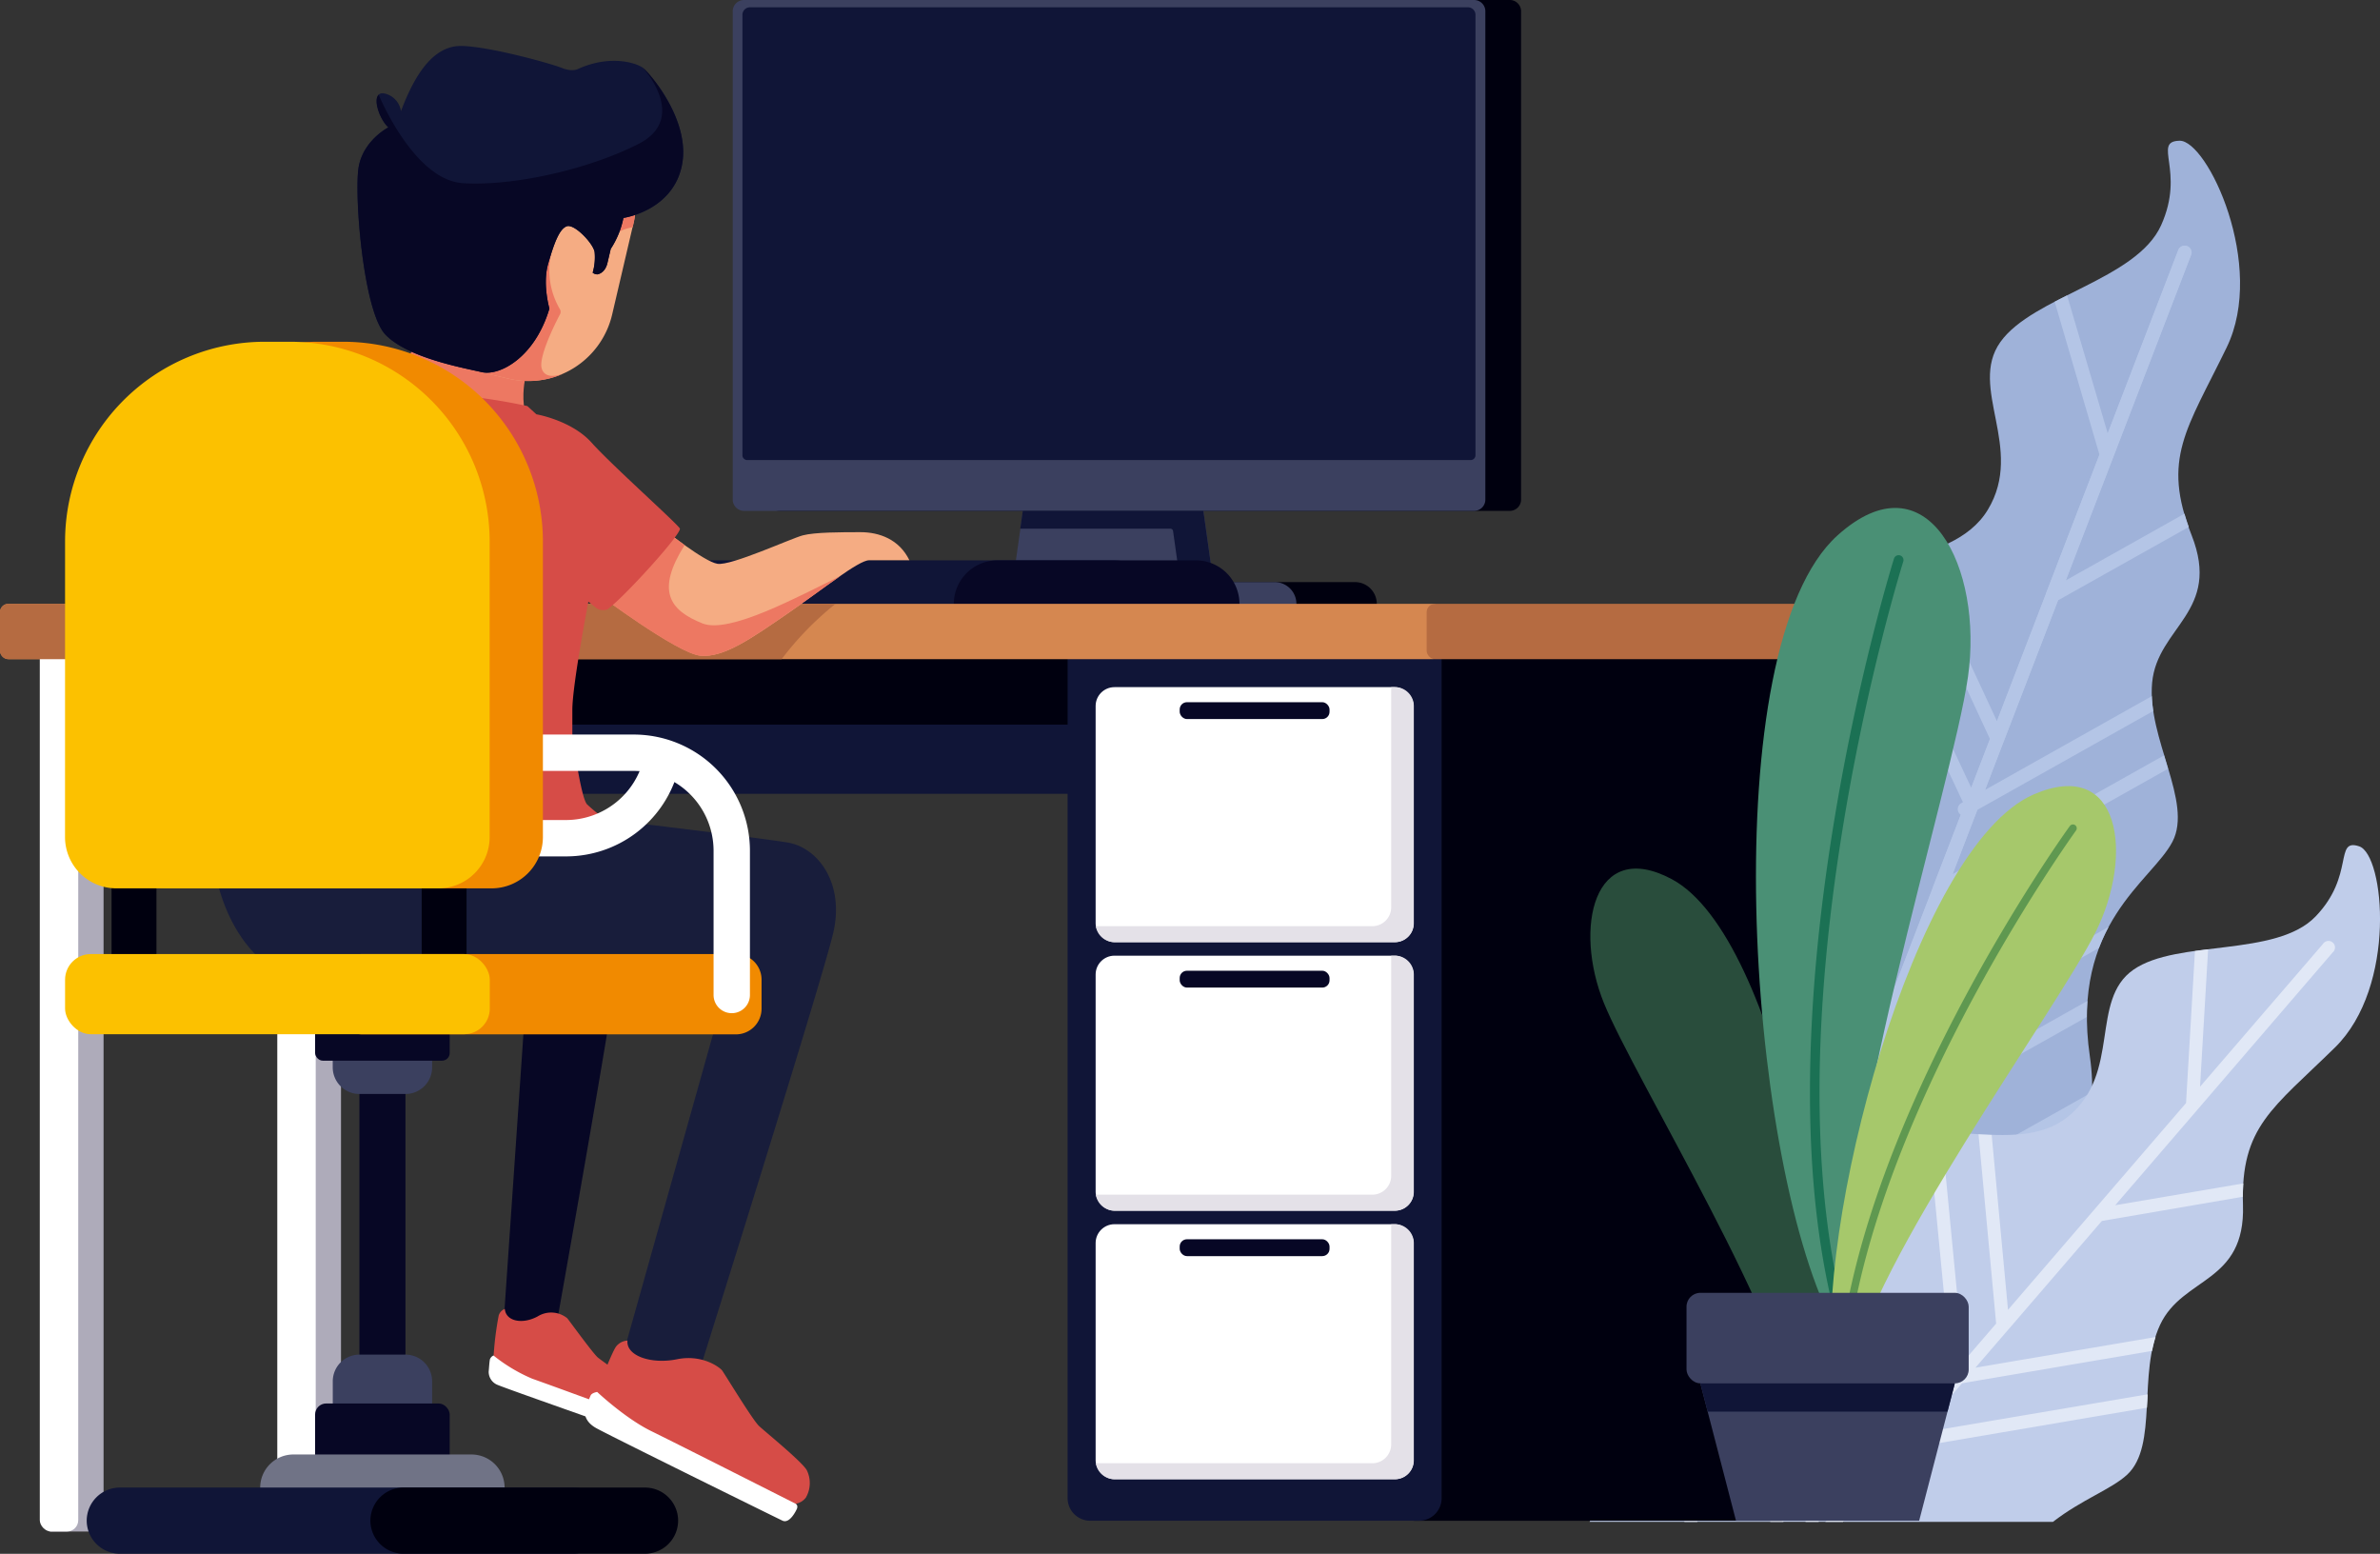 <svg id="gyerek" xmlns="http://www.w3.org/2000/svg" viewBox="0 0 491.56 320.85"><rect x="0" y="0" width="491.56" height="320.85" fill="#333333" stroke="none"/><defs><style>.gyerek-1{fill:#9fb2d9}.gyerek-1,.gyerek-11,.gyerek-15,.gyerek-18,.gyerek-19,.gyerek-2,.gyerek-20,.gyerek-21,.gyerek-22,.gyerek-23,.gyerek-26,.gyerek-27,.gyerek-28,.gyerek-29,.gyerek-3,.gyerek-30,.gyerek-31,.gyerek-32,.gyerek-33,.gyerek-4,.gyerek-5,.gyerek-6,.gyerek-9{fill-rule:evenodd}.gyerek-2{fill:#b4c5e6}.gyerek-3{fill:#c0cdea}.gyerek-4{fill:#e1e8f6}.gyerek-5,.gyerek-7{fill:#00000f}.gyerek-6,.gyerek-8{fill:#3b405f}.gyerek-10,.gyerek-9{fill:#101537}.gyerek-11,.gyerek-16{fill:#070725}.gyerek-12{fill:#d58750}.gyerek-13,.gyerek-18{fill:#b56b41}.gyerek-14,.gyerek-22{fill:#fff}.gyerek-15{fill:#e4e1e8}.gyerek-17{fill:#aeabba}.gyerek-19{fill:#ed7862}.gyerek-20{fill:#f5ac83}.gyerek-21{fill:#d64c47}.gyerek-23{fill:#181d3b}.gyerek-24,.gyerek-27{fill:#f18a00}.gyerek-25,.gyerek-28{fill:#fcc100}.gyerek-26{fill:#707386}.gyerek-29{fill:#294d3c}.gyerek-30{fill:#4a9075}.gyerek-31{fill:#1b7154}.gyerek-32{fill:#a6c86b}.gyerek-33{fill:#5f9850}</style></defs><g id="Réteg_2" data-name="Réteg 2"><g id="OBJECTS"><path class="gyerek-1" d="M413.93 256.72s21.67-11.18 17.7-38.62 12.81-36.1 17.07-44.3-5.29-21.33-4.2-32.86 14.38-14.61 8.15-30.43-1-21.82 7.24-38.76-4-42.83-9.73-42.69 1.27 6.2-3.81 17.46-26.5 14.69-33.2 24.11 5.08 21.89-2.57 34.6-30.43 8.77-36.46 21.1 8.34 27.12 4.16 40-19.57 20.26-26 30.65-18.61 30.29 1.26 54.05 60.39 5.69 60.39 5.69z"/><path class="gyerek-2" d="M452.54 52.56a1.41 1.41 0 00-2.63-1l-89.66 232.89 3.37-.92z"/><path class="gyerek-2" d="M431.9 228.88q.17-1.62.21-3.35l-58.89 33.09 5.21-13.53a1.58 1.58 0 00.07-.17l2.67-6.94L431 210q0-1.71.12-3.31l-48.4 27.2 4.71-12.24 46.07-25.89a36.81 36.81 0 012-4.36l-46.47 26.11 2.34-6.08a1.56 1.56 0 00.07-.19l10.23-26.58 46.11-25.91c-.27-.91-.55-1.84-.83-2.77l-43.66 24.52 5.11-13.27 36.33-20.41a28.15 28.15 0 01-.3-3.07L410 163.1l3.84-10 .06-.14 11.17-29 27-15.15q-.51-1.42-.89-2.74l-24.49 13.76 9.75-25.33a1.19 1.19 0 00.06-.15l16.09-41.8a1.41 1.41 0 00-2.63-1l-14.62 38L426.93 61l-2.56 1.31 9.25 31.58-11 28.54v.11l-10.16 26.4-16-34.4c-.9.29-1.81.57-2.73.83L411 152.59l-3.87 10.06-21.14-45c-.91.31-1.8.64-2.65 1l22.08 47-.34.19a1.41 1.41 0 00-.11 2.4l-5.71 14.83v.13l-9.24 24-15.69-33.3q-.92 1.26-2 2.46l16.22 34.5-2.34 6.14-17.37-36.94q-1.06 1-2.16 2.05l18.12 38.54-6.06 15.74v.12L377 240.9l-22.25-47.32c-.7.83-1.34 1.67-1.93 2.53l22.77 48.44-6.39 16.65v.12c1.11.35 2.23.64 3.36.89z"/><path class="gyerek-3" d="M424 314.26c6-4.64 12.09-6.74 15.34-9.75 6.46-6 2.11-20.89 6.79-30.92s17.64-8.52 17.13-24.75 6.16-19.94 19-32.54 10.23-39.8 5-41.54-.85 6-9 14.48-28.57 4.69-37.63 11-2.48 21.33-13.45 30.3-30.2-1.91-39.59 7.25-1.22 27.08-9.14 37.37-24.12 11.93-33.29 19.19c-5.16 4.08-12.89 10.3-16.85 19.89z"/><path class="gyerek-4" d="M380.55 314.26H377L391.82 297l.09-.1 9.91-11.5a1.35 1.35 0 01.87-2.12l.36-.06-4.75-49.37c.89 0 1.79-.05 2.71 0l4.55 47.26 6.72-7.8-3.64-39.08c.91.05 1.82.1 2.72.13l3.37 36.11L432.35 250l.08-.09 19.07-22.14 1.84-31.39 2.72-.35-1.67 28.37 25.38-29.47a1.35 1.35 0 112 1.76l-27.88 32.41-.1.12-16.92 19.65 26.46-4.5c-.06.87-.09 1.79-.09 2.75l-29.13 5-19.38 22.5-.1.11-6.63 7.69 37.21-6.33a26.91 26.91 0 00-.72 2.86l-39.25 6.68-8.87 10.29 47.2-8c0 .93-.09 1.85-.14 2.76l-49.82 8.48-13 15.13zm-4.91 0h-2.71l-3.08-32c.88-.5 1.73-1 2.56-1.58l3.23 33.59zm-7.3 0h-2.71l-2.76-28.63q1.31-.56 2.6-1.15l2.87 29.78zm-20.45 0l-2-20.52c.81-.58 1.66-1.13 2.55-1.65l2.13 22.17z"/><path class="gyerek-5" d="M211.87 120.2h68a4.5 4.5 0 014.49 4.49 4.5 4.5 0 01-4.49 4.49h-68a4.5 4.5 0 01-4.49-4.49 4.5 4.5 0 014.49-4.49z"/><path class="gyerek-6" d="M214.15 88.2h31.48a.56.56 0 01.54.47l5.64 40a.4.4 0 01-.41.47h-43a.4.4 0 01-.4-.47l5.64-40a.56.56 0 01.51-.47z"/><path class="gyerek-6" d="M195.27 120.2h68a4.5 4.5 0 014.49 4.49 4.5 4.5 0 01-4.49 4.49h-68a4.5 4.5 0 01-4.49-4.49 4.5 4.5 0 014.49-4.49z"/><path class="gyerek-7" d="M161 0h150.83a2.33 2.33 0 012.33 2.33v100.83a2.33 2.33 0 01-2.33 2.33H161a2.32 2.32 0 01-2.32-2.32V2.32A2.32 2.32 0 01161 0z"/><path class="gyerek-8" d="M153.66 0h150.8a2.32 2.32 0 012.32 2.32v100.85a2.32 2.32 0 01-2.32 2.32H153.67a2.33 2.33 0 01-2.33-2.33V2.32A2.32 2.32 0 01153.66 0z"/><path class="gyerek-9" d="M154.92 1.51H303.2a1.55 1.55 0 011.54 1.54V94a1 1 0 01-1 1h-149.4a1 1 0 01-1-1V3.05a1.55 1.55 0 011.58-1.54z"/><path class="gyerek-10" d="M157.74 5.87h142.64v84.71H157.74z"/><path class="gyerek-9" d="M242.28 109.64l1.49 10.56h6.84l-2.07-14.71h-37.3l-.52 3.68h31a.56.56 0 01.56.47z"/><path class="gyerek-9" d="M230.12 115.71H141.7a9 9 0 00-9 9 9 9 0 009 9h88.42a9 9 0 009-9 9 9 0 00-9-9z"/><path class="gyerek-11" d="M247 115.71h-41a9 9 0 00-9 9 9 9 0 009 9h41a9 9 0 009-9 9 9 0 00-9-9z"/><rect class="gyerek-10" x="13.44" y="130.4" width="284.25" height="33.52" rx="5.03" ry="5.03"/><path class="gyerek-5" d="M292.8 130.4H18.33a5 5 0 00-4.89 5v9.23a5 5 0 004.89 5H292.8a5 5 0 004.89-5v-9.23a5 5 0 00-4.89-5z"/><rect class="gyerek-7" x="286.93" y="130.82" width="86.29" height="183.21" rx="5.21" ry="5.21"/><path class="gyerek-10" d="M225.17 130.82h67.91a4.67 4.67 0 014.67 4.67v173.87a4.66 4.66 0 01-4.66 4.66h-67.92a4.67 4.67 0 01-4.67-4.67V135.48a4.67 4.67 0 014.67-4.67z"/><rect class="gyerek-12" y="124.69" width="297.69" height="11.42" rx="1.71" ry="1.71"/><rect class="gyerek-13" x="294.66" y="124.69" width="87.44" height="11.42" rx="1.71" ry="1.71"/><rect class="gyerek-14" x="226.29" y="141.89" width="65.68" height="52.66" rx="3.89" ry="3.89"/><path class="gyerek-15" d="M226.33 191.25h57.11a3.9 3.9 0 003.49-2.17 3.85 3.85 0 00.4-1.72v-44.89a3.77 3.77 0 000-.58h.79a3.9 3.9 0 013.89 3.89v44.88a3.9 3.9 0 01-3.89 3.89h-57.9a3.9 3.9 0 01-3.89-3.3z"/><rect class="gyerek-16" x="243.65" y="145" width="30.95" height="3.48" rx="1.5" ry="1.5"/><rect class="gyerek-14" x="226.29" y="197.34" width="65.68" height="52.66" rx="3.89" ry="3.89"/><path class="gyerek-15" d="M226.33 246.69h57.11a3.9 3.9 0 003.49-2.17 3.84 3.84 0 00.4-1.72v-44.88a3.79 3.79 0 000-.58h.79a3.9 3.9 0 013.89 3.89v44.88a3.9 3.9 0 01-3.89 3.89h-57.9a3.91 3.91 0 01-3.89-3.31z"/><rect class="gyerek-16" x="243.65" y="200.45" width="30.95" height="3.48" rx="1.5" ry="1.5"/><rect class="gyerek-14" x="226.29" y="252.79" width="65.68" height="52.66" rx="3.89" ry="3.89"/><path class="gyerek-15" d="M226.33 302.15h57.11a3.9 3.9 0 003.49-2.17 3.85 3.85 0 00.4-1.72v-44.89a3.8 3.8 0 000-.58h.79a3.9 3.9 0 013.89 3.89v44.88a3.9 3.9 0 01-3.89 3.89h-57.9a3.9 3.9 0 01-3.89-3.3z"/><rect class="gyerek-16" x="243.65" y="255.9" width="30.95" height="3.48" rx="1.5" ry="1.5"/><rect class="gyerek-17" x="59.03" y="130.82" width="11.4" height="185.43" rx=".46" ry=".46"/><rect class="gyerek-14" x="57.27" y="130.82" width="7.94" height="185.43" rx="2.34" ry="2.34"/><rect class="gyerek-17" x="9.99" y="130.82" width="11.4" height="185.43" rx=".46" ry=".46"/><rect class="gyerek-14" x="8.22" y="130.82" width="7.94" height="185.43" rx="2.34" ry="2.34"/><path class="gyerek-18" d="M172.57 124.69H1.71A1.72 1.72 0 000 126.4v8a1.72 1.72 0 001.71 1.71h159.73a63.87 63.87 0 0111.13-11.42z"/><path class="gyerek-19" d="M110.52 75.11l-2.15 3.59s-.83 4.36.41 7.34-14.23 6.21-14.23 6.21l-12-9.68-2.65-3.32s5.63-6.12 6-8.77 24.62 4.63 24.62 4.63z"/><path class="gyerek-20" d="M137.26 109.42s8.11 6.54 10.92 7 15.14-5.21 17.62-5.87 8-.66 11.92-.66 8 1.49 10.1 5.79h-8.28c-2.23 0-9.77 6.12-17 11.09s-13.07 9.1-17.88 8.61-21.35-12.91-21.35-12.91z"/><path class="gyerek-19" d="M162.5 126.8c-7.28 5-13.07 9.1-17.88 8.61s-21.35-12.91-21.35-12.91l14-13.07s1.88 1.51 4.13 3.13c-5.89 9.36-3.24 13.41 3.68 16.17 5.54 2.22 19.64-5.49 28.51-9.79-3.21 2.2-7.18 5.19-11.09 7.86z"/><path class="gyerek-11" d="M71.09 185.81s41.87-.38 47 .06 10.17 5.89 9.31 14.31-12.58 74-12.58 74a4.93 4.93 0 01-1.7.77c-.91.19-8.4 1.42-8.4 1.42l-.51-6.08 4.38-63.79-38.62-7z"/><path class="gyerek-21" d="M104.26 270.29a2.07 2.07 0 00-1.26 1.36 66.22 66.22 0 00-1.11 9.4c.07 1 2.66 3 7.08 4.91s21.24 6.79 21.24 6.79l.19-.61a2.26 2.26 0 001.11-1.38 6.36 6.36 0 00-.71-4.63c-.92-1.31-6.35-5-7.34-5.83s-5.91-7.64-6.31-8.1a5.28 5.28 0 00-6.07-.39c-3.08 1.7-6.57 1.1-6.82-1.52z"/><path class="gyerek-22" d="M130.38 292.14s-16.78-6.16-20.46-7.45a33.94 33.94 0 01-8-4.79 1.39 1.39 0 00-.72.76c-.13.49-.22 2.21-.27 2.57a2.91 2.91 0 001.92 2.77c1.84.79 25.28 9 26.35 9.4s1.5-2.48 1.5-2.48.07-.61-.32-.78z"/><path class="gyerek-23" d="M45.16 159.82s111.91 12.92 118 14.25 11.25 8.61 8.94 18.54-27.4 89.68-27.4 89.68a6 6 0 01-2.15.66c-1.12.08-10.26.41-10.26.41l-3.6-3.68 20-71.18L67 204.35c-22.94-3.7-26.05-31.62-21.84-44.53z"/><path class="gyerek-21" d="M123.9 168.34s-8.9 6.66-14.32 4.47-31.2-46.76-31.2-46.76L90.8 81.37a116.61 116.61 0 0118.12 2.48l1.86 1.7s7.28 1.24 11.42 5.87 17.71 16.72 18.21 17.71-11.83 14.56-15 16.72a2.55 2.55 0 01-2.4-.41l-1.49-1.2s-3.31 17.24-3.31 22.34v5.11s1.74 13.18 3.06 14.42 2.63 2.23 2.63 2.23z"/><path class="gyerek-22" d="M83.94 176.84a3.75 3.75 0 110-7.51H117a16.52 16.52 0 0016-12.89 61.08 61.08 0 016.88 3.34A24 24 0 01117 176.84z"/><path class="gyerek-16" d="M74.23 206.58h9.51v78.25h-9.51z"/><path class="gyerek-7" d="M87.09 180.29h9.27v21.18h-9.27zM23.04 180.29h9.27v21.18h-9.27z"/><path class="gyerek-8" d="M74.23 204.72h9.51a5.51 5.51 0 015.51 5.51v10.17a5.5 5.5 0 01-5.5 5.5h-9.52a5.51 5.51 0 01-5.51-5.51v-10.17a5.51 5.51 0 015.51-5.5z"/><rect class="gyerek-16" x="65.08" y="203.07" width="27.8" height="15.95" rx="1.58" ry="1.58"/><path class="gyerek-24" d="M74.84 197H152a5.29 5.29 0 015.29 5.29v6a5.3 5.3 0 01-5.3 5.3H74.85a5.3 5.3 0 01-5.3-5.3v-6a5.3 5.3 0 015.29-5.29z"/><rect class="gyerek-25" x="13.44" y="197.01" width="87.72" height="16.55" rx="5.3" ry="5.3"/><path class="gyerek-8" d="M74.23 279.72h9.51a5.51 5.51 0 015.51 5.51v10.17a5.5 5.5 0 01-5.5 5.5h-9.52a5.5 5.5 0 01-5.5-5.5v-10.17a5.51 5.51 0 015.5-5.51z"/><rect class="gyerek-16" x="65.08" y="289.81" width="27.8" height="23.03" rx="2.28" ry="2.28"/><path class="gyerek-26" d="M53.74 307.2a6.85 6.85 0 006.83 6.8h36.82a6.85 6.85 0 006.83-6.83 6.85 6.85 0 00-6.83-6.83H60.57a6.85 6.85 0 00-6.83 6.86z"/><path class="gyerek-9" d="M17.91 314a6.85 6.85 0 006.83 6.83h93.59a6.85 6.85 0 006.83-6.83 6.85 6.85 0 00-6.83-6.83H24.74a6.85 6.85 0 00-6.83 6.83z"/><path class="gyerek-5" d="M76.5 314a6.85 6.85 0 006.83 6.83h49.9a6.85 6.85 0 006.83-6.83 6.85 6.85 0 00-6.83-6.83h-49.9A6.85 6.85 0 0076.5 314z"/><path class="gyerek-22" d="M97.84 151.68a3.75 3.75 0 100 7.51h33.1a16.5 16.5 0 0116.44 16.44v29.83a3.75 3.75 0 107.51 0v-29.83a24 24 0 00-23.95-23.95z"/><path class="gyerek-27" d="M24.37 111.7A41.25 41.25 0 0165.5 70.57H71a41.25 41.25 0 0141.13 41.13v61.17a10.6 10.6 0 01-10.57 10.57H34.94a10.6 10.6 0 01-10.57-10.57z"/><path class="gyerek-28" d="M13.44 111.7a41.25 41.25 0 0141.13-41.13H60a41.25 41.25 0 0141.13 41.13v61.17a10.6 10.6 0 01-10.57 10.57H24a10.6 10.6 0 01-10.57-10.57z"/><path class="gyerek-21" d="M129.6 276.82a3.22 3.22 0 00-2.34 1.21c-.91 1.2-4.14 9.48-4.3 10.72s3.31 4.39 9.68 7.94 31.24 14.48 31.24 14.48l.46-.66a3.32 3.32 0 002.11-1.28 6 6 0 00.17-5.67c-1.07-1.82-8.52-7.86-9.85-9.1s-7.12-10.8-7.62-11.46-4.1-3.39-9.35-2.32-10.52-.68-10.2-3.86z"/><path class="gyerek-22" d="M164.33 310.51s-24.46-12.37-29.83-15-11.16-8.08-11.16-8.08-1 .14-1.33.67a30.2 30.2 0 00-1.12 2.94c-.16.41-.41 2.36 2.24 3.85S160 313.24 161.6 314s3-2.46 3-2.46.29-.71-.27-1.03z"/><path class="gyerek-20" d="M117.65 24.75l-4-.93A17.77 17.77 0 0092.39 37l-4.45 19a17.77 17.77 0 0013.22 21.29l4 .93A17.77 17.77 0 00126.42 65l4.44-19a17.77 17.77 0 00-13.21-21.25z"/><path class="gyerek-19" d="M91.88 39.22L87.94 56a17.77 17.77 0 0013.22 21.29l4 .93a17.61 17.61 0 0011.32-1.12c-.47.2-3.84 1.51-4.59-1-.81-2.67 3.79-11.23 3.79-11.23a1.07 1.07 0 00-.08-1.09 15.94 15.94 0 01-1.87-10.94c1.15-5.7-6.23-9.68-6.23-9.68l17.07 4.62v3.47a8.16 8.16 0 016.1-4.31l.23-1a17.64 17.64 0 00-1.9-12.59c-5.62.65-24.16 3.06-37.12 5.87z"/><path class="gyerek-9" d="M123.4 56.65s1.55-.17 2.06-2.35l.68-2.9a18.24 18.24 0 002.62-6.4s10.1-1.41 12.06-10.76-6.74-19.23-8-20.21-6.65-2.84-13.39.19c0 0-1.15.71-3.35-.18s-14.62-4.36-20.61-4.55-9.85 6-12.66 13.48a4.37 4.37 0 00-3.37-3.66c-3-.63-1.4 5 .78 7 0 0-5.15 2.64-6.13 8.15s.91 29.75 5.48 34.6 16.2 6.91 19.9 7.78 11-3 14-13.12c0 0-1.46-5.06-.26-9.23s2.3-7.23 3.86-7.77 5.41 3.49 5.74 5.3a11.34 11.34 0 01-.4 4.28 1.46 1.46 0 00.99.35z"/><path class="gyerek-11" d="M123.4 56.65s1.55-.17 2.06-2.35l.68-2.9a18.28 18.28 0 002.62-6.4s10.1-1.41 12.06-10.76-6.74-19.23-8-20.21c0 0 9.52 10.39-1 15.72s-26 8.72-36.19 8.08-17.41-18.26-17.42-18.27c-1.17 1.11.23 5.15 2 6.74 0 0-5.15 2.64-6.13 8.15s.92 29.76 5.49 34.61 16.2 6.91 19.9 7.78 11-3 14-13.12c0 0-1.46-5.06-.26-9.23s2.3-7.23 3.86-7.77 5.41 3.49 5.74 5.3a11.34 11.34 0 01-.4 4.28 1.46 1.46 0 00.99.35z"/><path class="gyerek-29" d="M345.27 181.53c-16.18-8.6-20.28 10.11-14 25.6s38.56 67.6 40.25 88.26c.65 8 2.15 7.13 3.42 1.52 6.39-28.01-7.4-103.54-29.67-115.38z"/><path class="gyerek-30" d="M379.52 110.55c18.55-16.7 30.15 6.68 26.94 29.23s-28.68 102.08-24.1 130c1.78 10.8-.48 10.14-4 3.14-17.69-34.98-24.36-139.38 1.16-162.37z"/><path class="gyerek-31" d="M382.76 277.48c-.4 1-1.28.52-2.46-1.2-19.33-64.4 10.78-160.62 10.88-160.93a1 1 0 011.92.59c-.1.31-30.63 97.84-10.34 161.54z"/><path class="gyerek-32" d="M420 164.06c18-7.83 20.8 12.48 12.79 28.48s-46.77 68.9-50.29 90.8c-1.36 8.49-2.88 7.43-3.78 1.34-4.43-30.42 16.58-109.85 41.28-120.62z"/><path class="gyerek-33" d="M380.9 289.21c-.55.67-1.08.07-1.53-1.51 1.63-52.78 48-117 48.16-117.17a.79.79 0 011.28.92c-.15.21-47.16 65.26-47.91 117.76z"/><path class="gyerek-6" d="M394.73 277.52H360.2l-9.02 8.13 7.37 28.37h37.83l7.37-28.37-9.02-8.13z"/><rect class="gyerek-8" x="348.33" y="266.96" width="58.28" height="18.69" rx="2.86" ry="2.86"/><path class="gyerek-9" d="M351.18 285.65l1.52 5.84h49.53l1.52-5.84h-52.57z"/></g></g></svg>